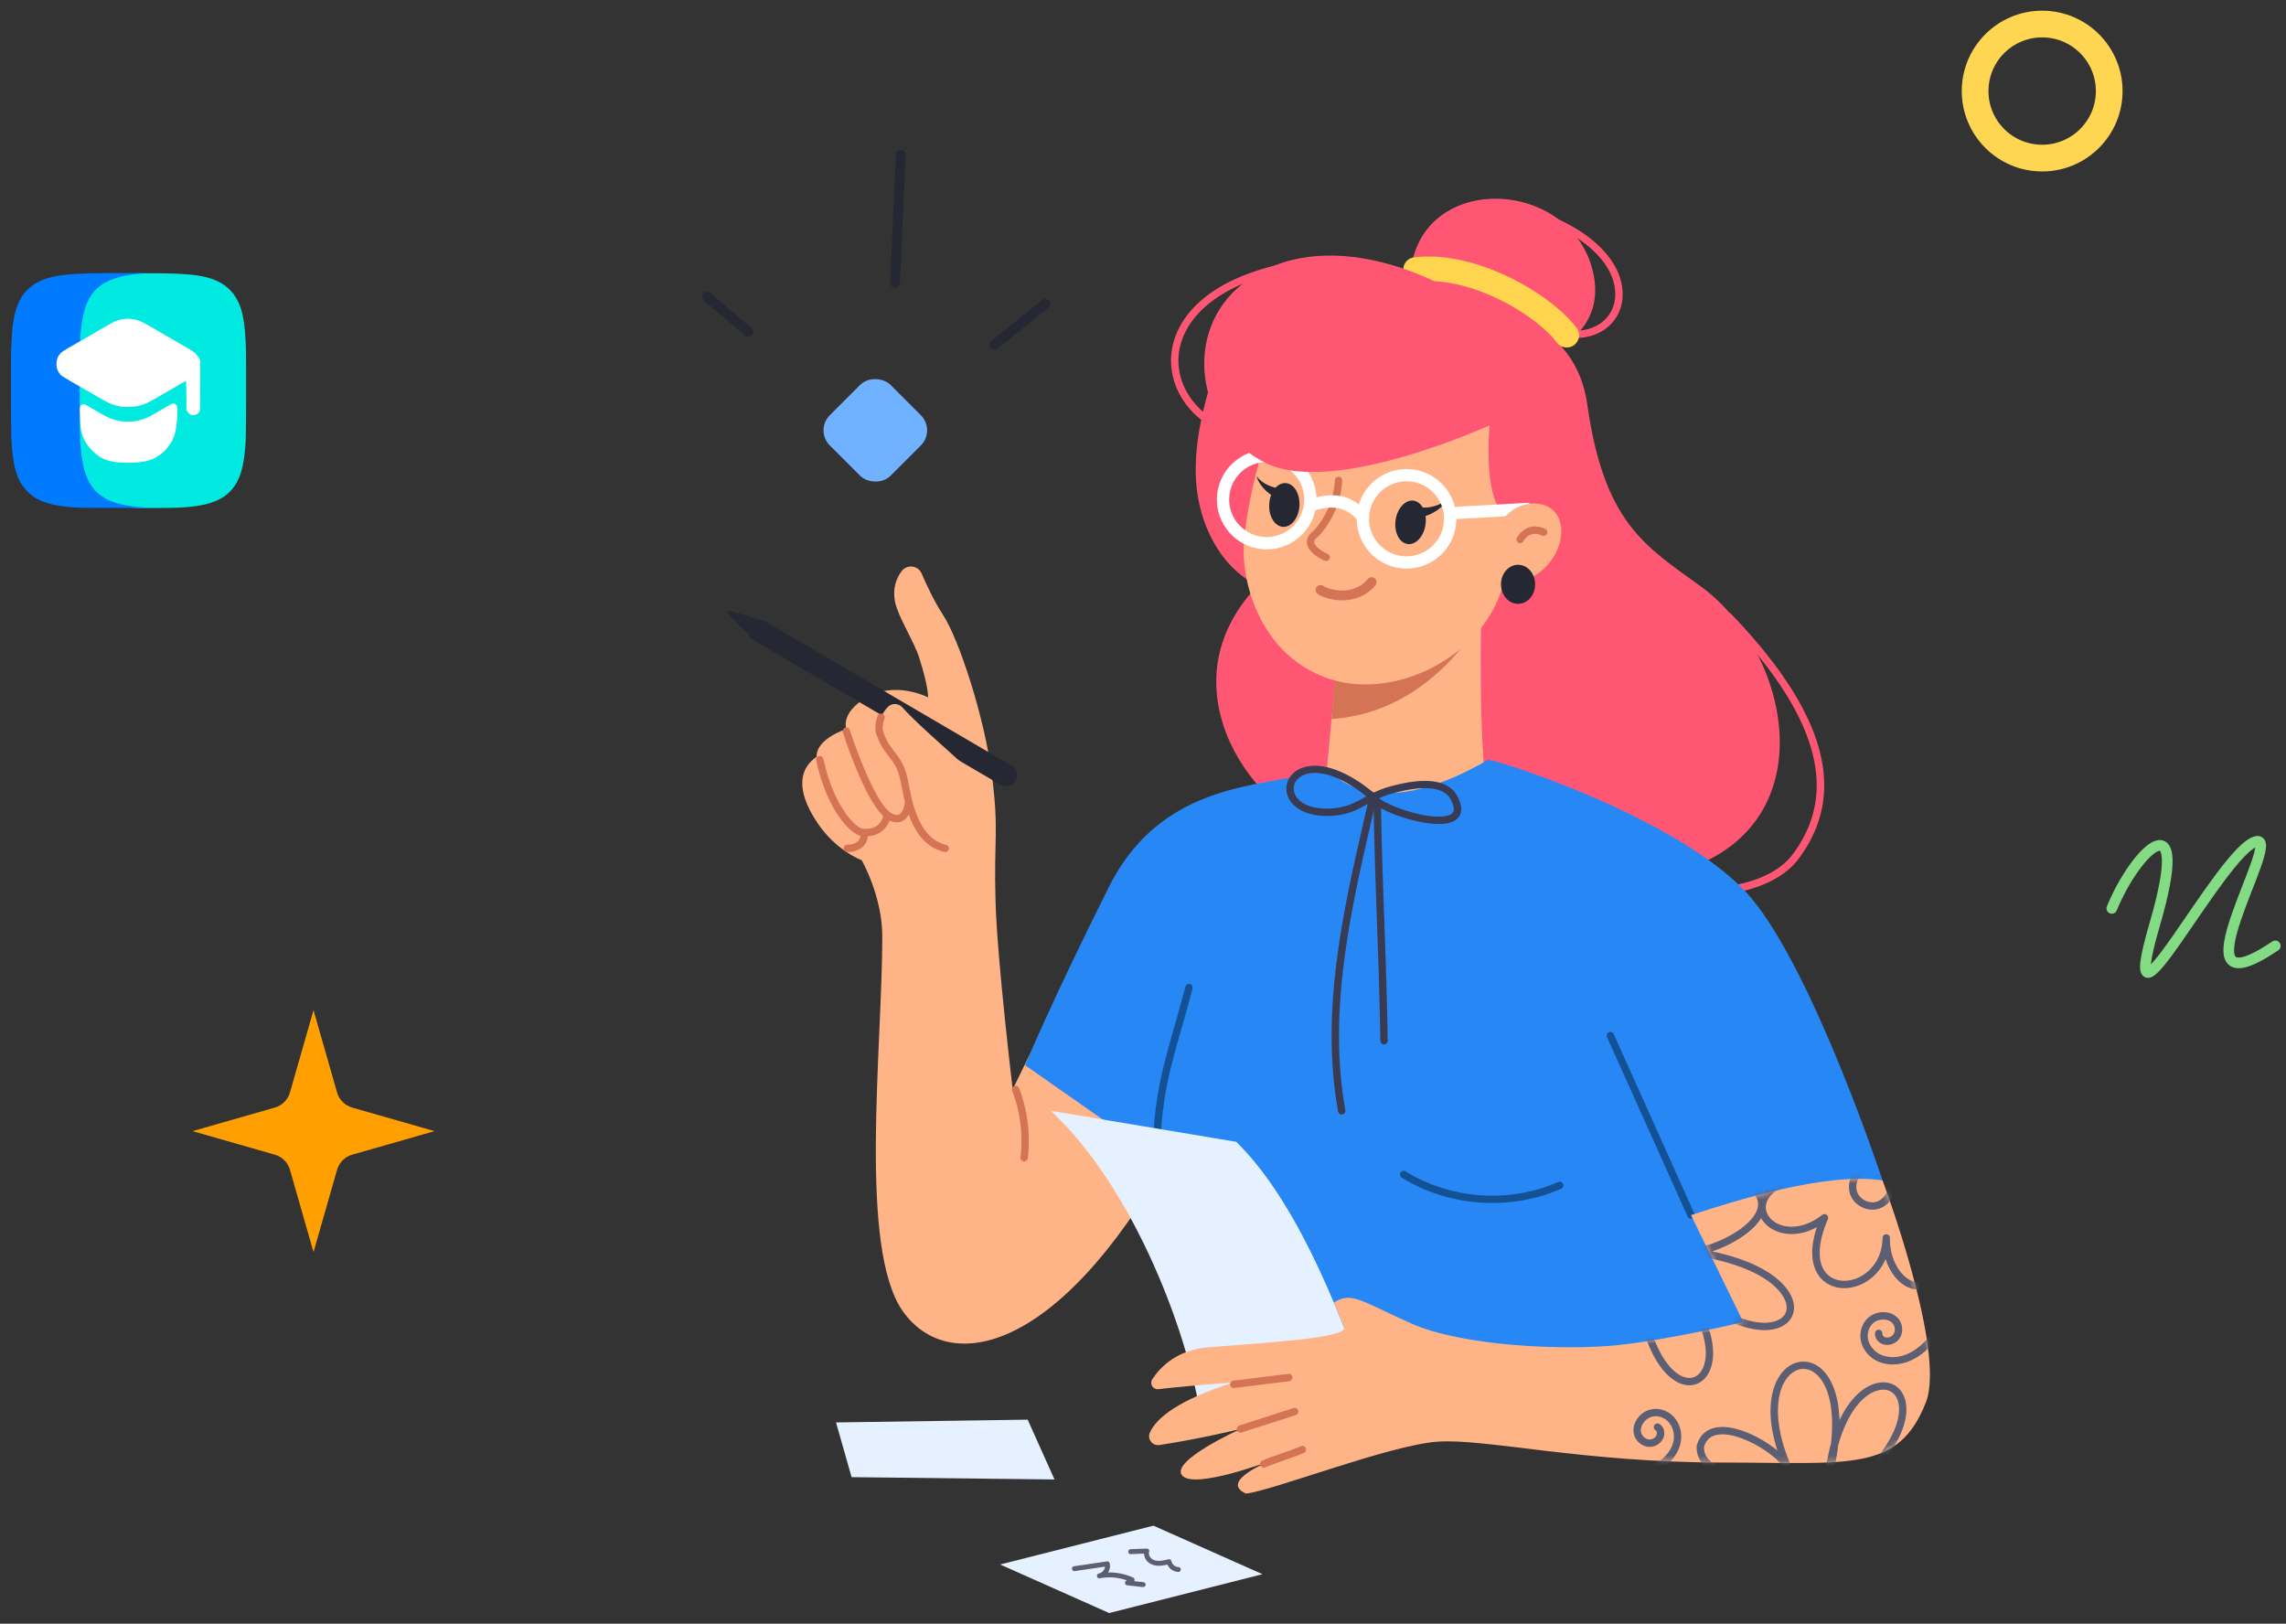 <?xml version="1.0" encoding="UTF-8"?>
<svg fill="none" version="1.1" viewBox="0 0 428 304" xml:space="preserve" xmlns="http://www.w3.org/2000/svg"><rect x="0" y="0" width="428" height="304" fill="#333333" stroke="none"/><mask id="a" x="215" y="220" width="147" height="60" style="mask-type:alpha" maskUnits="userSpaceOnUse"><path d="M352.471 221.009s11.927 31.806 8.112 41.529c-5.161 13.165-14.248 11.285-37.961 11.285-26.268 0-44.488-4.544-53.483-3.91-8.995.639-30.804 9.162-35.86 9.718-5.212-2.343 4.711-6.171 4.711-6.171s-14.442 5.5-16.671 2.766c-2.229-2.738 10.939-8.684 10.939-8.684s-7.565 1.843-15.177 3.001c-1.259.192-2.298-1.057-1.824-2.238 1.14-2.831 5.593-6.314 15.728-9.48-6.66.46-11.486.961-14.097 1.259-1.02.115-1.705-1.006-1.144-1.865 1.457-2.238 4.564-5.496 10.484-5.969 11.16-.891 25.689-1.746 25.436-3.658l-1.921-4.723c3.309-2.164 5.231-.184 14.557 3.947 9.606 4.255 28.612 5.041 38.54 4.025 9.932-1.02 23.551-4.328 23.551-4.328l-9.785-20.016c8.062-2.633 25.44-8.156 35.865-6.488Z" fill="#FFB487"/></mask><g><path d="m394.9 17.049c0 6.93-5.62 12.549-12.554 12.549s-12.553-5.62-12.553-12.55c0-6.929 5.619-12.548 12.553-12.548s12.554 5.619 12.554 12.549z" stroke="#ffd652" stroke-width="5"/><path d="m395.39 170.07c4.516-11.035 15.054-21.068 8.029 3.01-7.778 26.661 12.652-14.267 19.068-15.55 5.017-1.004-16.559 33.107 3.512 19.563" stroke="#83db83" stroke-linecap="round" stroke-linejoin="round" stroke-width="2"/><rect transform="rotate(-44.991 173.54 -143.88)" width="16.055" height="16.055" rx="4" fill="#70b2ff"/><path d="m319.18 167.62c-4.458 0-8.866-0.896-12.24-2.624l0.63-1.227c8.002 4.099 22.798 3.162 28.014-3.745 8.899-11.767 4.762-26.264-12.639-44.309l0.992-0.956c17.954 18.619 22.123 33.695 12.751 46.097-3.471 4.586-10.549 6.764-17.508 6.764zm-24.268-104.33c-3.879 0-8.365-1.907-12.704-5.523a0.686 0.686 0 0 1-0.087-0.97 0.686 0.686 0 0 1 0.969-0.087c5.677 4.733 11.51 6.369 15.605 4.384 2.408-1.167 3.806-3.497 3.728-6.226-0.138-4.99-4.758-9.87-12.36-13.055a0.69 0.69 0 0 1-0.368-0.9 0.69 0.69 0 0 1 0.901-0.368c8.117 3.4 13.054 8.74 13.205 14.29 0.092 3.286-1.594 6.093-4.504 7.504-1.328 0.639-2.808 0.951-4.385 0.951zm-66.38 2.471c-2.523 7.853-5.079 15.926-4.601 24.16 0.478 8.235 4.684 16.786 12.268 20.039 4.325 1.852 9.248 1.806 13.89 1.048 4.412-5.381 6.582-12.54 5.897-19.464-0.68-6.925-4.21-13.523-9.588-17.939" fill="#ff5773"/><path d="m236.97 82.65c-9.129-0.023-16.708-5.882-17.632-13.638-0.814-6.851 3.898-15.536 19.567-19.354a0.69 0.69 0 0 1 0.832 0.505 0.686 0.686 0 0 1-0.506 0.832c-14.796 3.607-19.268 11.589-18.523 17.852 0.841 7.062 7.832 12.401 16.262 12.42a0.692 0.692 0 0 1 0 1.383z" fill="#ff5773"/><path d="m192.66 197.7-3.056 6.249s-2.887-24.078-3.209-35.027c-0.363-12.287 0.69-13.073-0.698-23.917-1.393-10.84-6.182-25.355-9.087-29.798-1.655-2.532-3.107-5.625-4.054-7.826-0.676-1.571-2.804-1.778-3.797-0.386-0.96 1.347-1.691 3.249-1.177 5.712 0.607 2.881 3.512 7.287 4.514 10.421 1.829 5.712 1.659 7.435 1.659 7.435s-5.97-3.111-11.408-0.028c-5.111 2.9-3.884 5.965-3.884 5.965s-5.653 1.736-5.575 5.192c-2.974 2.008-4.215 5.891 0.193 12.429 3.521 5.229 8.241 6.92 8.241 6.92s3.866 6.695 3.866 14.249c0 21.041-4.495 58.379 3.847 70.207 8.172 11.583 28.552 9.006 50.187-29.564 19.47-34.715-5.635-26.977-5.635-26.977z" fill="#ffb487"/><path d="m264.13 55.693c-2.556-23.857 29.913-23.797 34.169-4.586 4.1 18.513-27.514 22.63-36.853 8.248" fill="#ff5773"/><path d="m267.24 59.93c12.934-4.416 27.799 0.592 29.931 15.728 3.117 22.093 10.71 26.527 21.167 34.058 19.364 13.946 25.748 54.79-17.908 55.369-55.67 0.74-51.079-10.766-55.997-11.823-9.565-2.049-30.423-28.603-3.351-48.55 26.806-19.754 26.158-44.782 26.158-44.782z" fill="#ff5773"/><path d="m231.79 179.6c0.537 5.992 8.682-0.804 11.468 0.179 6.945 2.45 29.333-22.359 35.373-30.294-2.022-9.801-1.255-37.1-1.255-37.1l-27.412 15.122-1.503 16.101c-0.065 2.348-15.15 5.95-16.009 7.003-0.58 2.49-2.39 28.691-0.662 28.989z" fill="#ffb487"/><path d="m274.22 120.53c-0.11-0.873-0.211-1.682-0.299-2.417l-10.217 2.127-13.734 6.374-0.662 8.004c13.384-0.896 21.635-9.847 24.912-14.088z" fill="#d47455"/><path d="m242.33 72.595c-5.502 5.753-8.963 21.702-9.45 29.362-0.437 5.762 2.248 20.002 15.237 24.872 12.341 4.632 28.598-3.455 32.822-15.852l4.96-13.266s-8.871 3.479-6.941-19.023c-11.532-9.075-29.425-15.108-36.628-6.093z" fill="#ffb487"/><g fill="#252833"><path d="m266.9 98.18c0.309-2.243-0.697-4.234-2.246-4.447s-3.055 1.433-3.364 3.675c-0.308 2.243 0.697 4.233 2.246 4.447 1.55 0.213 3.056-1.433 3.364-3.675z"/><path d="m271.15 93.416a7.53 7.53 0 0 1-1.228 1.43 8.017 8.017 0 0 1-1.581 1.135 7.684 7.684 0 0 1-1.875 0.749c-0.666 0.188-1.36 0.257-2.064 0.289a1.16 1.16 0 0 1-1.218-1.107 1.16 1.16 0 0 1 1.457-1.181l0.032 9e-3c0.511 0.138 1.044 0.262 1.591 0.28a6.254 6.254 0 0 0 1.673-0.115 7.206 7.206 0 0 0 1.668-0.537 7.401 7.401 0 0 0 1.545-0.951zm-27.865 1.306c0.144-2.259-1.005-4.171-2.566-4.271-1.56-0.1-2.942 1.65-3.085 3.91-0.144 2.259 1.004 4.171 2.565 4.271s2.942-1.65 3.086-3.91z"/><path d="m235.26 89.129c0.303 0.441 0.699 0.795 1.112 1.098 0.419 0.299 0.865 0.538 1.324 0.73 0.464 0.19 0.938 0.327 1.42 0.428 0.239 0.055 0.488 0.083 0.722 0.124l0.731 0.069 0.041 5e-3a1.17 1.17 0 1 1-0.62 2.214l-0.791-0.386c-0.257-0.147-0.515-0.28-0.758-0.44a9.705 9.705 0 0 1-1.379-1.058 7.77 7.77 0 0 1-1.108-1.29c-0.308-0.47-0.565-0.966-0.694-1.494z"/></g><path d="m248.29 105.03a0.694 0.694 0 0 1-0.285-0.059c-0.915-0.414-3.061-1.558-3.305-3.217-0.078-0.528 0.018-1.319 0.906-2.09 1.562-1.356 4.118-5.207 4.315-9.756a0.688 0.688 0 0 1 1.375 0.06c-0.221 5.018-2.988 9.172-4.79 10.738-0.505 0.437-0.459 0.749-0.445 0.851 0.092 0.643 1.126 1.534 2.509 2.159a0.694 0.694 0 0 1 0.345 0.915 0.685 0.685 0 0 1-0.625 0.399zm2.987 7.361c-1.962 0-3.709-0.593-4.559-1.181a0.921 0.921 0 0 1-0.239-1.277 0.92 0.92 0 0 1 1.278-0.239c0.979 0.67 5.547 2.058 8.328-1.282a0.924 0.924 0 0 1 1.296-0.12 0.923 0.923 0 0 1 0.12 1.296c-1.761 2.118-4.118 2.803-6.224 2.803z" fill="#d47455"/><path d="m246.37 85.187a0.69 0.69 0 0 1-0.437-0.157c-3.833-3.129-8.999-2.26-9.055-2.251a0.691 0.691 0 0 1-0.239-1.36c0.239-0.042 5.847-0.979 10.163 2.54 0.294 0.24 0.34 0.676 0.096 0.97a0.643 0.643 0 0 1-0.528 0.258z" fill="#252833"/><path d="m248.46 143.62c-8.508 4.26-29.968 0.717-40.87 22.488-10.903 21.771-15.669 33.327-15.669 33.327l24.393 17.056 12.295 30.695 102.73 22.984 21.129-49.157s-12.769-38.676-24.489-52.755c-11.721-14.079-45.228-25.341-49.346-26.021-22.656 13.215-30.171 1.383-30.171 1.383z" fill="#2787f5"/><path d="m316.6 228.18a0.691 0.691 0 0 1-0.63-0.409l-15.103-33.626a0.689 0.689 0 0 1 1.255-0.565l15.103 33.626a0.689 0.689 0 0 1-0.345 0.91 0.596 0.596 0 0 1-0.28 0.064zm-100.12-10.741h-9e-3a0.689 0.689 0 0 1-0.68-0.699c0.156-10.729 1.737-16.289 4.132-24.712 0.611-2.159 1.305-4.604 2.031-7.333a0.69 0.69 0 0 1 1.333 0.349 391.23 391.23 0 0 1-2.036 7.357c-2.362 8.316-3.925 13.807-4.077 24.353a0.704 0.704 0 0 1-0.694 0.685z" fill="#135094"/><path d="m251.2 208.66a0.689 0.689 0 0 1-0.675-0.57c-3.397-18.913 1.02-38 5.29-56.458l0.253-1.094-0.124 0.069c-1.857 1.011-3.608 1.967-6.591 2.132-5.052 0.285-7.593-1.778-8.287-3.8-0.589-1.723 0.036-3.529 1.594-4.604 2.519-1.737 7.644-1.562 14.516 4.076a20.434 20.434 0 0 1 2.298-0.938c7.051-2.104 11.656-1.58 13.338 1.512 0.864 1.59 1.002 2.877 0.405 3.828-0.671 1.07-2.174 1.557-4.472 1.442-3.535-0.174-8.945-1.87-11.28-3.639l-0.308 1.328c-4.238 18.325-8.622 37.275-5.276 55.907a0.687 0.687 0 0 1-0.556 0.8c-0.042 4e-3 -0.083 9e-3 -0.125 9e-3zm6.996-59.206c1.669 1.3 6.78 3.235 10.613 3.423 1.687 0.083 2.868-0.207 3.236-0.8 0.386-0.615-0.032-1.663-0.451-2.435-1.682-3.097-7.294-2.173-11.711-0.855-0.611 0.207-1.168 0.432-1.687 0.667zm-12.006-4.742c-1.149 0-2.073 0.285-2.753 0.753-1.052 0.726-1.461 1.884-1.075 3.024 0.528 1.548 2.624 3.115 6.903 2.872 2.675-0.152 4.22-0.993 6.008-1.967 0.179-0.096 0.363-0.198 0.547-0.299-4.031-3.207-7.295-4.383-9.63-4.383z" fill="#393b52"/><path d="m259.12 195.54a0.69 0.69 0 0 1-0.689-0.68c-0.097-7.283-0.363-14.855-0.625-22.184-0.258-7.334-0.529-14.916-0.625-22.212a0.69 0.69 0 1 1 1.379-0.019c0.096 7.283 0.363 14.856 0.625 22.185 0.257 7.333 0.528 14.915 0.625 22.212a0.69 0.69 0 0 1-0.68 0.698z" fill="#393b52"/><g fill="#d47455"><path d="m167.91 153.95c-0.377 0-0.814-0.078-1.31-0.29-3.948-1.668-8.306-15.025-8.793-16.546a0.686 0.686 0 0 1 0.446-0.864 0.686 0.686 0 0 1 0.864 0.446c1.264 3.956 5.162 14.488 8.016 15.696 0.814 0.345 1.177 0.115 1.296 0.037 0.786-0.496 1.025-2.174 1.048-2.725a0.69 0.69 0 0 1 1.379 0.051c-9e-3 0.289-0.152 2.858-1.682 3.832a2.31 2.31 0 0 1-1.264 0.363z"/><path d="m162.13 156.56a7.21 7.21 0 0 1-0.809-0.046c-1.939-0.207-6.421-4.567-8.503-14.143a0.685 0.685 0 0 1 0.529-0.818 0.685 0.685 0 0 1 0.818 0.528c2.05 9.434 6.334 12.963 7.303 13.064 2.193 0.234 3.48-0.634 4.041-2.734a0.687 0.687 0 0 1 0.845-0.487 0.688 0.688 0 0 1 0.488 0.845c-0.474 1.774-1.683 3.791-4.712 3.791z"/><path d="m158.74 159.51h-0.11a0.688 0.688 0 0 1-0.676-0.703c9e-3 -0.381 0.322-0.698 0.703-0.675 0.492 9e-3 1.214-0.065 1.77-0.474 0.459-0.335 0.721-0.873 0.653-1.341a0.688 0.688 0 0 1 0.583-0.781 0.692 0.692 0 0 1 0.782 0.583c0.138 0.974-0.336 2.013-1.209 2.647-0.657 0.487-1.522 0.744-2.496 0.744z"/></g><path d="m190.15 203.96a27.105 27.105 0 0 1 1.6 12.797z" fill="#ffb487"/><path d="m191.75 217.44c-0.028 0-0.056 0-0.083-4e-3a0.689 0.689 0 0 1-0.602-0.768 26.325 26.325 0 0 0-1.558-12.466 0.69 0.69 0 0 1 1.287-0.496 27.748 27.748 0 0 1 1.64 13.123 0.692 0.692 0 0 1-0.684 0.611z" fill="#d47455"/><path d="m167.58 53.91h-0.042a0.92 0.92 0 0 1-0.878-0.96l1.058-23.986a0.92 0.92 0 1 1 1.838 0.083l-1.057 23.985a0.92 0.92 0 0 1-0.919 0.878zm18.615 11.56a0.918 0.918 0 0 1-0.58-1.631l9.538-7.687a0.919 0.919 0 0 1 1.153 1.429l-9.537 7.687a0.894 0.894 0 0 1-0.574 0.203zm-46.097-2.422a0.926 0.926 0 0 1-0.598-0.22l-7.726-6.59a0.919 0.919 0 1 1 1.195-1.397l7.726 6.594c0.386 0.331 0.432 0.91 0.101 1.296a0.936 0.936 0 0 1-0.698 0.317z" fill="#252833"/><path d="m237.16 102.85c-5.139 0-9.322-4.181-9.322-9.318s4.183-9.319 9.322-9.319c5.138 0 9.321 4.182 9.321 9.319s-4.178 9.318-9.321 9.318zm0-16.344a7.028 7.028 0 0 0-7.024 7.021c0 3.874 3.149 7.021 7.024 7.021a7.027 7.027 0 0 0 7.023-7.02 7.028 7.028 0 0 0-7.023-7.022zm26.18 19.948c-5.138 0-9.321-4.181-9.321-9.319 0-5.137 4.183-9.318 9.321-9.318 5.139 0 9.322 4.181 9.322 9.318 0 5.138-4.183 9.319-9.322 9.319zm0-16.34a7.028 7.028 0 0 0-7.023 7.021 7.027 7.027 0 0 0 7.023 7.021c3.875 0 7.024-3.147 7.024-7.02a7.028 7.028 0 0 0-7.024-7.022z" fill="#fff"/><path d="m271.69 97.23a1.144 1.144 0 0 1-1.144-1.084 1.144 1.144 0 0 1 1.084-1.209l14.217-0.786a1.148 1.148 0 1 1 0.124 2.293l-14.217 0.786z" fill="#fff"/><path d="m293.34 65.061a2.287 2.287 0 0 1-1.825-0.9c-4.182-5.455-16.491-12.61-26.268-11.405a2.3 2.3 0 0 1-0.565-4.563c11.541-1.424 25.533 6.709 30.483 13.17a2.298 2.298 0 0 1-0.428 3.22c-0.418 0.326-0.91 0.478-1.397 0.478z" fill="#ffd54f"/><path d="m197.43 276.99-37.988-0.432-2.919-10.247 35.888-0.515zm34.018-63.218c10.066 9.824 18.486 28.231 25.67 50.039l-31.99 3.726c-1.976-16.652-12.718-45.017-28.382-59.569z" fill="#e5f1ff"/><path d="m188.34 147.2a2.05 2.05 0 0 1-1.043-0.285l-46.166-27.027a2.075 2.075 0 0 1-0.74-2.831 2.07 2.07 0 0 1 2.832-0.739l46.165 27.027a2.073 2.073 0 0 1 0.74 2.831 2.075 2.075 0 0 1-1.788 1.024z" fill="#252833"/><path d="m136.33 114.35c0.828 0.161 1.623 0.381 2.418 0.597l1.177 0.354c0.386 0.129 0.767 0.262 1.149 0.4 0.377 0.142 0.8 0.211 1.2 0.312a2.11 2.11 0 0 1 1.029 0.598c0.285 0.298 0.533 0.652 0.74 1.075 0.202 0.432 0.377 0.91 0.446 1.567a0.315 0.315 0 0 1-0.188 0.317 4.73 4.73 0 0 1-1.595 0.344 4.164 4.164 0 0 1-1.297-0.151 2.114 2.114 0 0 1-1.011-0.63c-0.28-0.303-0.538-0.643-0.841-0.909-0.299-0.272-0.597-0.543-0.892-0.828l-0.864-0.873c-0.565-0.602-1.13-1.199-1.659-1.856a0.197 0.197 0 0 1 0.028-0.276c0.046-0.041 0.105-0.055 0.16-0.041z" fill="#252833"/><path d="m176.98 158.83c-6.338-1.498-7.041-10.178-7.878-13.509-0.956-3.814-3.318-4.503-4.431-8.271-0.478-1.617 0.418-3.478 1.535-4.668 0.75-0.8 2.027-0.749 2.758 0.069 3.273 3.675 10.025 9.189 12.263 11.597" fill="#ffb487"/><path d="m176.98 158.83c-6.338-1.498-7.041-10.178-7.878-13.51-0.956-3.813-3.318-4.503-4.431-8.271-0.165-0.551-0.133-1.599 0.294-2.798" fill="#ffb487"/><path d="m176.98 159.52a0.66 0.66 0 0 1-0.161-0.019c-5.851-1.383-7.211-8.22-8.02-12.3-0.134-0.667-0.248-1.246-0.363-1.71-0.455-1.819-1.255-2.872-2.106-3.988-0.854-1.131-1.742-2.298-2.321-4.255-0.234-0.795-0.119-2.031 0.308-3.226a0.692 0.692 0 0 1 1.301 0.464c-0.368 1.039-0.404 1.958-0.285 2.376 0.506 1.714 1.278 2.734 2.096 3.814 0.892 1.176 1.816 2.394 2.344 4.489 0.124 0.496 0.244 1.089 0.377 1.778 0.749 3.759 1.999 10.049 6.986 11.23a0.683 0.683 0 0 1-0.156 1.347z" fill="#d47455"/><path d="m279.41 225.23c-5.939 0-11.868-1.599-16.961-4.742a0.688 0.688 0 0 1 0.722-1.172c8.485 5.239 19.433 6.002 28.562 1.981a0.693 0.693 0 0 1 0.91 0.354 0.694 0.694 0 0 1-0.354 0.91c-4.063 1.787-8.471 2.669-12.879 2.669z" fill="#135094"/><path d="m285.82 187.62c0.087-0.221 0.027-0.391-0.295-0.414l-1.057-0.069c-0.266-0.018-0.4 0.12-0.482 0.267 0 0-0.635 1.277-1.453 2.081-0.262 0.23-0.381 0.304-0.515 0.294-0.073-4e-3 -0.16-0.092-0.142-0.317l0.142-2.104c0.019-0.267-0.055-0.395-0.28-0.409l-1.664-0.11c-0.165-0.01-0.276 0.105-0.285 0.229-0.018 0.258 0.359 0.345 0.354 1.066l-0.106 1.563c-0.023 0.34-0.087 0.395-0.22 0.386-0.359-0.023-1.145-1.406-1.568-2.955-0.082-0.303-0.179-0.423-0.445-0.441l-1.071-0.074c-0.308-0.018-0.368 0.12-0.382 0.276-0.018 0.276 0.248 1.7 1.439 3.635 0.79 1.323 1.985 2.081 3.107 2.159 0.68 0.046 0.772-0.101 0.786-0.358l0.064-0.956c0.019-0.308 0.088-0.354 0.304-0.34 0.156 9e-3 0.427 0.11 1.011 0.758 0.671 0.768 0.772 1.103 1.172 1.131l1.057 0.069c0.308 0.018 0.464-0.124 0.4-0.428-0.074-0.303-0.395-0.758-0.809-1.305-0.225-0.303-0.575-0.648-0.68-0.808-0.143-0.216-0.092-0.294 0.032-0.474-9e-3 -4e-3 1.411-1.746 1.586-2.352z" clip-rule="evenodd" fill="#2787f5" fill-rule="evenodd"/><path d="m276.6 57.489c-6.835-5.468-28.7-15.963-43.753-4.499-11.674 8.891-8.949 27.372 4.266 33.75 13.214 6.378 43.646-7.922 43.646-7.922l-4.159-21.33z" fill="#ff5773"/><path d="m352.47 221.01s11.927 31.807 8.112 41.53c-5.161 13.164-14.248 11.285-37.961 11.285-26.268 0-44.488-4.545-53.483-3.911-8.995 0.639-30.804 9.163-35.86 9.719-5.212-2.344 4.711-6.171 4.711-6.171s-14.442 5.5-16.671 2.766c-2.229-2.739 10.939-8.684 10.939-8.684s-7.565 1.842-15.177 3c-1.259 0.193-2.298-1.057-1.824-2.238 1.14-2.83 5.593-6.313 15.728-9.479-6.66 0.459-11.486 0.96-14.097 1.259-1.02 0.115-1.705-1.006-1.144-1.866 1.457-2.237 4.564-5.495 10.484-5.969 11.16-0.891 25.689-1.746 25.436-3.657l-1.921-4.724c3.309-2.164 5.231-0.184 14.557 3.947 9.606 4.255 28.612 5.041 38.54 4.026 9.932-1.021 23.551-4.329 23.551-4.329l-9.785-20.016c8.062-2.632 25.44-8.156 35.865-6.488z" fill="#ffb487"/><g fill="#5c5e73" mask="url(#a)"><path d="m348.71 277.65a0.69 0.69 0 0 1-0.483-1.181c7.116-6.975 8.141-12.324 6.858-14.782-0.611-1.176-1.774-1.7-3.18-1.438-2.813 0.524-5.957 3.906-7.745 10.334-0.221 1.856-0.593 3.892-1.145 6.116l-1.356-0.244c0.258-2.316 0.653-4.369 1.145-6.18 0.878-7.747-1.057-12.043-3.36-13.449-1.374-0.841-2.891-0.685-4.16 0.427-2.702 2.362-3.714 8.634 0.115 17.318l-1.259 0.561c-1.131-2.509-7.938-6.883-12.084-6.575-1.59 0.114-2.583 0.877-3.02 2.334-0.018 0.946 0.281 1.732 0.91 2.394 1.352 1.41 3.912 1.92 5.856 1.925a0.69 0.69 0 1 1 0 1.379c-1.08-5e-3 -4.771-0.184-6.849-2.353-0.91-0.951-1.346-2.123-1.291-3.483l0.027-0.161c0.589-2.068 2.064-3.249 4.27-3.409 3.37-0.244 7.925 2.017 10.82 4.392-2.574-7.953-0.901-13.173 1.6-15.356 1.7-1.489 3.92-1.705 5.786-0.565 2.225 1.36 4.077 4.664 4.229 10.247 2.087-4.43 4.886-6.557 7.253-6.998 2.018-0.377 3.755 0.427 4.656 2.155 1.572 3.018 0.529 8.909-7.115 16.404a0.69 0.69 0 0 1-0.478 0.188zm-32.422-18.292c-0.202 0-0.409-0.014-0.621-0.046-3.171-0.469-7.234-4.668-9.133-15.048a0.693 0.693 0 0 1 1.361-0.249c1.77 9.677 5.405 13.551 7.979 13.932 1.218 0.179 2.234-0.404 2.868-1.64 1.719-3.345 0.115-10.509-7.464-18.334l0.993-0.96c9.192 9.497 17.19 11.887 20.729 10.09 1.158-0.588 1.678-1.585 1.466-2.817-0.455-2.642-4.812-7.577-18.279-9.327l0.179-1.365c2.868 0.368 10.314-2.803 12.314-6.456 0.726-1.323 0.625-2.522-0.308-3.667-1.09-0.762-2.717-1.006-4.597-0.684-2.293 0.39-4.582 1.59-5.442 2.853a0.693 0.693 0 0 1-0.956 0.184 0.69 0.69 0 0 1-0.184-0.956c1.067-1.567 3.677-2.977 6.348-3.437 2.289-0.39 4.316-0.041 5.708 0.984l0.12 0.11c1.347 1.603 1.526 3.432 0.515 5.279-1.568 2.858-5.755 5.331-9.34 6.493 10.314 2.137 14.704 6.442 15.274 9.764 0.312 1.82-0.511 3.419-2.202 4.278-3.222 1.636-9.142 0.515-16.234-4.884 3.571 5.716 4.049 10.623 2.583 13.486-0.791 1.544-2.137 2.417-3.677 2.417z"/><path d="m359.06 241.41a4.411 4.411 0 0 1-1.512-0.272c-2.023-0.735-3.682-2.821-4.514-5.417-1.071 2.546-3.052 4.158-4.927 4.894-2.652 1.043-5.355 0.602-7.06-1.158-1.195-1.236-2.758-4.062-0.878-9.705-3.424 1.87-6.522 1.471-8.444 0.322-1.82-1.089-2.753-2.904-2.445-4.733 0.441-2.628 3.282-4.678 7.786-5.62a0.691 0.691 0 0 1 0.285 1.351c-3.916 0.818-6.361 2.459-6.706 4.499-0.211 1.259 0.478 2.532 1.797 3.322 1.866 1.121 5.139 1.332 8.72-1.429a0.689 0.689 0 0 1 1.057 0.818c-1.967 4.576-2.032 8.303-0.17 10.219 1.31 1.351 3.442 1.668 5.566 0.832 2.289-0.901 4.771-3.368 4.854-7.577a0.698 0.698 0 0 1 0.703-0.676 0.688 0.688 0 0 1 0.675 0.703c-0.082 4.067 2.064 7.292 4.183 8.06 1.384 0.501 2.73-9e-3 3.907-1.471a0.689 0.689 0 0 1 0.97-0.105 0.687 0.687 0 0 1 0.106 0.969c-1.389 1.71-2.818 2.174-3.953 2.174zm-8.499-14.934c-1.659 0-3.309-0.988-4.013-2.509-0.836-1.81-0.229-4.149 1.379-5.325a0.695 0.695 0 0 1 0.966 0.147 0.694 0.694 0 0 1-0.148 0.965c-1.08 0.79-1.503 2.421-0.942 3.634s2.078 1.949 3.379 1.641c1.3-0.308 2.321-1.65 2.275-2.987a0.689 0.689 0 0 1 0.666-0.712c0.386 0 0.699 0.285 0.713 0.666 0.069 1.99-1.393 3.915-3.333 4.374a4.056 4.056 0 0 1-0.942 0.106zm3.805 28.981c-1.084 0-2.132-0.235-3.033-0.694-1.471-0.749-2.556-2.114-2.9-3.649-0.387-1.723 0.211-3.51 1.526-4.553 1.466-1.158 3.681-1.2 5.051-0.092 0.745 0.602 1.167 1.553 1.131 2.541-0.033 0.933-0.465 1.755-1.186 2.261-0.717 0.505-1.646 0.657-2.427 0.399-0.929-0.308-1.563-1.213-1.466-2.1a0.688 0.688 0 1 1 1.369 0.147c-0.027 0.249 0.216 0.543 0.529 0.648 0.368 0.12 0.841 0.037 1.2-0.216 0.363-0.257 0.583-0.684 0.597-1.18 0.019-0.561-0.211-1.094-0.62-1.425-0.86-0.694-2.381-0.648-3.328 0.101-0.887 0.703-1.305 1.976-1.039 3.171 0.258 1.139 1.071 2.159 2.183 2.724 1.232 0.625 2.882 0.713 4.417 0.23 1.343-0.422 2.648-1.259 3.875-2.481 1.848-1.843 3.121-4.117 3.677-6.58a0.683 0.683 0 0 1 0.823-0.519 0.687 0.687 0 0 1 0.519 0.822c-0.616 2.716-2.013 5.225-4.049 7.251-1.384 1.379-2.877 2.33-4.435 2.817a8.146 8.146 0 0 1-2.414 0.377zm-49.925 21.114c-2.022 0-4.003-0.405-5.832-1.195a0.689 0.689 0 1 1 0.547-1.264c2.316 1.002 4.904 1.314 7.482 0.91 1.71-0.271 3.153-0.832 4.289-1.668 1.296-0.956 2.201-2.339 2.417-3.703 0.198-1.232-0.142-2.486-0.914-3.369-0.805-0.918-2.082-1.332-3.172-1.029-1.163 0.322-2.1 1.526-2.045 2.629 0.027 0.523 0.322 1.024 0.786 1.341 0.409 0.276 0.887 0.354 1.305 0.212 0.418-0.143 0.768-0.474 0.883-0.841 0.101-0.313 4e-3 -0.685-0.212-0.809a0.685 0.685 0 0 1-0.248-0.942 0.685 0.685 0 0 1 0.942-0.248c0.773 0.45 1.131 1.489 0.832 2.422-0.253 0.781-0.924 1.442-1.751 1.727-0.832 0.285-1.756 0.147-2.528-0.377-0.818-0.556-1.337-1.456-1.388-2.412-0.087-1.76 1.25-3.524 3.052-4.025 1.618-0.45 3.415 0.119 4.578 1.452 1.039 1.185 1.498 2.863 1.236 4.494-0.28 1.737-1.36 3.409-2.964 4.595-1.315 0.969-2.96 1.613-4.891 1.92-0.8 0.115-1.604 0.18-2.404 0.18z"/></g><path d="m236.62 274.79a0.697 0.697 0 0 1-0.635-0.413 0.693 0.693 0 0 1 0.354-0.91c1.085-0.478 2.395-0.933 3.664-1.379 1.245-0.436 2.528-0.882 3.566-1.337a0.693 0.693 0 0 1 0.91 0.354 0.692 0.692 0 0 1-0.353 0.91c-1.085 0.478-2.395 0.933-3.664 1.378-1.245 0.437-2.528 0.883-3.567 1.337a0.648 0.648 0 0 1-0.275 0.06zm-4.362-6.561a0.7 0.7 0 0 1-0.657-0.478 0.692 0.692 0 0 1 0.446-0.868l10.13-3.258a0.69 0.69 0 1 1 0.423 1.314l-10.13 3.258a0.864 0.864 0 0 1-0.212 0.032z" fill="#d47455"/><path d="m207.67 302-20.422-9.089 28.704-7.269 20.417 9.084z" fill="#e5f1ff"/><path d="m214.02 297.14c-0.018 0-0.037 0-0.05-5e-3l-2.928-0.331a0.46 0.46 0 0 1-0.203-0.84l0.134-0.088a9.836 9.836 0 0 0-5.01-0.395l-0.065 0.014a0.46 0.46 0 0 1-0.16-0.905c0.018-5e-3 0.036-5e-3 0.055-0.01 0.331-0.068 0.643-0.289 0.855-0.615 0.133-0.207 0.216-0.432 0.243-0.653l-5.699 0.837a0.459 0.459 0 0 1-0.134-0.906l6.192-0.909a0.46 0.46 0 0 1 0.514 0.344c0.138 0.57 0.028 1.195-0.303 1.732a10.695 10.695 0 0 1 4.693 0.952 0.46 0.46 0 0 1 0.267 0.381 0.447 0.447 0 0 1-0.074 0.285l1.737 0.197a0.46 0.46 0 0 1 0.405 0.51 0.486 0.486 0 0 1-0.469 0.405zm6.591-2.835h-0.014c-0.873-0.028-1.673-0.598-2.027-1.379-1.116 0.258-2.334 0.4-3.327-0.243-0.644-0.418-1.034-1.117-1.053-1.815l-2.473 0.101a0.454 0.454 0 0 1-0.478-0.441 0.462 0.462 0 0 1 0.442-0.478l3.01-0.12a0.447 0.447 0 0 1 0.382 0.18 0.47 0.47 0 0 1 0.073 0.418c-0.147 0.464 0.115 1.075 0.593 1.387 0.809 0.524 1.935 0.299 3.02 0.023a0.466 0.466 0 0 1 0.358 0.055c0.106 0.065 0.18 0.175 0.207 0.299 0.12 0.598 0.694 1.08 1.301 1.098 0.253 0.01 0.45 0.221 0.446 0.474a0.458 0.458 0 0 1-0.46 0.441z" fill="#5c5e73"/><path d="m231.01 259.87a0.693 0.693 0 0 1-0.685-0.607 0.688 0.688 0 0 1 0.602-0.767l10.254-1.268a0.688 0.688 0 1 1 0.17 1.364l-10.254 1.269c-0.032 4e-3 -0.06 9e-3 -0.087 9e-3z" fill="#d47455"/><path d="m281.47 97.139c2.293-2.867 5.185-3.033 6.72-2.794 8.292 1.3 3.585 17.489-9.625 14.571 0.46-4.577 0.653-7.499 2.905-11.777z" fill="#ffb487"/><path d="m284.61 101.69a0.692 0.692 0 0 1-0.593-1.043c0.441-0.745 2.123-3.056 5.281-1.627 0.345 0.156 0.501 0.565 0.345 0.91s-0.565 0.501-0.91 0.345c-1.981-0.897-3.061 0.284-3.526 1.07a0.692 0.692 0 0 1-0.597 0.345z" fill="#d47455"/><path d="m284.22 113.06c1.765 0 3.195-1.639 3.195-3.662s-1.43-3.662-3.195-3.662c-1.764 0-3.194 1.639-3.194 3.662s1.43 3.662 3.194 3.662z" fill="#252833"/><path d="m255.2 98.038a1.16 1.16 0 0 1-0.915-0.45c-1.985-2.592-4.775-3.198-8.531-1.861a1.146 1.146 0 0 1-1.466-0.699 1.145 1.145 0 0 1 0.699-1.465c4.752-1.691 8.494-0.81 11.128 2.628a1.147 1.147 0 0 1-0.915 1.847z" fill="#fff"/></g><g transform="translate(49.721 5.375)"><path d="m-24.899 89.677c-3.3-0.44-5.35-1.23-6.84-2.63-2.3-2.17-3.21-5.7-3.25-12.7v-1.78l0.2 0.02 0.21 0.02 0.04 0.81c0.05 1.21 0.22 2.05 0.57 2.93 0.51 1.28 1.64 2.66 2.83 3.46 0.67 0.45 0.96 0.59 1.57 0.8 2.02 0.7 6.13 0.66 8.02-0.08 1.28-0.5 2.61-1.58 3.44-2.83 0.71-1.05 1.1-2.13 1.24-3.46 0.04-0.34 0.09-0.85 0.12-1.13 0.04-0.28 0.06-0.88 0.06-1.34 0-0.93-0.06-1.12-0.42-1.31l-0.19-0.1-0.97 0.56c-0.53 0.31-1.06 0.62-1.18 0.69-0.11 0.06-0.64 0.36-1.16 0.67-1.08 0.63-1.33 0.75-2.19 1.05-1.76 0.61-4.21 0.61-5.98 0-1.06-0.37-1.21-0.45-4.85-2.59-0.39-0.23-0.42-0.23-0.59-0.15-0.27 0.14-0.41 0.41-0.41 0.85v0.37h-0.41v-2.28l0.02-2.28-0.14-0.11c-0.08-0.07-0.13-0.17-0.13-0.29 0-0.17 0.02-0.19 0.19-0.19 0.19 0 0.59 0.22 3.77 2.08 2.21 1.3 2.91 1.6 4.32 1.85 0.81 0.14 2.25 0.08 3.08-0.13 1.25-0.32 1.56-0.47 4.51-2.19 1.09-0.63 2.5-1.45 3.14-1.83 0.91-0.53 1.22-0.68 1.39-0.68h0.22l0.04 5.48 0.18 0.29c0.21 0.33 0.56 0.59 0.87 0.65 0.29 0.05 0.74-0.21 0.99-0.55l0.18-0.26 0.02-4.51v-4.52l-0.16-0.37c-0.11-0.24-0.33-0.54-0.6-0.82-0.46-0.49-0.34-0.41-3.46-2.22-0.84-0.48-1.86-1.08-2.28-1.32s-1.12-0.65-1.55-0.9c-0.44-0.25-1.12-0.65-1.51-0.88-1.49-0.87-2.09-1.11-3.18-1.25-0.54-0.07-0.7-0.07-1.22 0-1.24 0.17-1.56 0.32-4.1 1.8-3.92 2.29-4.23 2.47-4.33 2.47-0.04 0-0.09 0.02-0.1 0.05-0.04 0.11-0.53 0.36-0.7 0.36-0.16 0-0.18-0.02-0.18-0.2s0.04-0.22 0.26-0.36c0.15-0.08 0.29-0.16 0.33-0.16 0.16 0 0.3-0.24 0.3-0.5 0-0.41 0.17-2.15 0.3-3.02 0.61-4.18 2.07-6.53 4.9-7.91 1.03-0.5 2.38-0.89 4.09-1.19 0.75-0.13 0.88-0.14 4.18-0.13 6.36 0.01 9.16 0.28 11.47 1.1 2.25 0.79 3.85 2.22 4.83 4.29 0.86 1.85 1.25 4.15 1.41 8.39 0.09 2.28 0.05 16.64-0.05 18.01-0.33 4.56-1 6.82-2.56 8.68-1.59 1.88-4.01 2.88-7.87 3.26-1.67 0.16-2.58 0.2-6.21 0.22-3.03 0.02-4.01 0-4.48-0.06zm-12.53-23.9c-0.13-0.07-0.17-0.13-0.17-0.29 0-0.19 0.01-0.21 0.18-0.21 0.1 0 0.26 0.04 0.36 0.09 0.15 0.08 0.18 0.13 0.18 0.3 0 0.2-0.01 0.21-0.19 0.21-0.11 0-0.27-0.05-0.36-0.1zm-0.81-0.51s-0.07-0.16-0.07-0.26c0-0.19-0.02-0.2-0.22-0.22-0.22-0.02-0.23-0.03-0.24-0.24l-0.02-0.23 0.23 0.02c0.22 0.02 0.23 0.03 0.24 0.24 0.02 0.2 0.03 0.22 0.22 0.22 0.24 0 0.33 0.09 0.33 0.34 0 0.19-0.01 0.2-0.2 0.2-0.11 0-0.23-0.03-0.27-0.07z" fill="#00eae2"/><path d="m-33.979 89.717c-4.77-0.16-7.55-0.78-9.52-2.13-0.61-0.41-1.63-1.45-2.04-2.07-1.22-1.84-1.76-4.03-2.03-8.3-0.1-1.54-0.14-14.16-0.06-16.87 0.13-4.13 0.38-6.18 1.02-8.1 0.94-2.84 2.93-4.72 5.9-5.57 2.65-0.76 5.65-0.94 14.89-0.93 2.98 0 4.28 0.02 3.55 0.05-5.08 0.19-8.48 1.48-10.2 3.87-0.32 0.44-0.83 1.38-1.06 1.95-0.5 1.22-0.88 3.09-1.1 5.34-0.12 1.28-0.12 1.56 0 1.52 0.06-0.02 0.09 0 0.09 0.07 0 0.11-0.07 0.16-2.51 1.59-1.19 0.7-1.58 1.15-1.82 2.09-0.18 0.7-0.02 1.4 0.49 2.11 0.3 0.43 0.6 0.63 2.44 1.7 1.19 0.69 1.34 0.79 1.34 0.93 0 0.1-0.06 0.1-0.24-0.02q-0.15-0.1-0.04 0.02c0.1 0.12 0.11 0.27 0.09 2.39-0.01 1.24 0 2.07 0.01 1.84 0.02-0.23 0.06-0.47 0.1-0.53 0.05-0.08 0.07 0.42 0.07 1.85 0 1.2-0.01 1.86-0.04 1.69-0.03-0.15-0.05-0.53-0.05-0.85s-0.02-0.59-0.05-0.6c-0.07-0.04-0.04 2.83 0.04 4.32 0.23 4.28 0.94 6.98 2.34 8.83 0.67 0.88 1.68 1.71 2.72 2.23 1.73 0.86 4.32 1.39 7.59 1.53 0.67 0.03-1.24 0.05-5.17 0.04-3.43 0-6.46 0-6.72-0.02zm-3.08-24.05s-0.08-0.07-0.18-0.12c-0.23-0.11-0.24-0.07-0.01 0.05 0.19 0.1 0.19 0.11 0.19 0.07z" fill="#007bff"/><path d="m-27.299 81.217c-1.21-0.08-2.44-0.37-3.19-0.75-1.54-0.78-3.03-2.4-3.66-3.97-0.42-1.05-0.56-2-0.62-4.09-0.05-1.67-0.03-1.77 0.35-2 0.29-0.18 0.5-0.15 0.97 0.13 2.86 1.68 3.26 1.9 3.82 2.17 2.06 0.99 4.58 1.14 6.65 0.42 0.86-0.3 1.11-0.42 2.19-1.05 0.53-0.3 1.05-0.61 1.16-0.67 0.11-0.07 0.64-0.37 1.17-0.68 1.04-0.61 1.21-0.66 1.56-0.44 0.33 0.2 0.38 0.36 0.38 1.47 0 0.55-0.02 1.23-0.06 1.51-0.03 0.28-0.08 0.79-0.12 1.13-0.27 2.49-1.59 4.53-3.79 5.85-1.4 0.84-3.75 1.17-6.83 0.97z" fill="#fff"/><path d="m-13.849 72.337c-0.23-0.05-0.6-0.35-0.78-0.65l-0.18-0.29-0.02-2.75c-0.02-2.35-0.03-2.74-0.1-2.71-0.08 0.03-1.93 1.1-5.02 2.9-2.1 1.23-2.62 1.47-3.79 1.77-0.82 0.21-2.58 0.27-3.43 0.12-1.39-0.24-2.15-0.56-4.3-1.82-0.85-0.5-2.05-1.2-2.66-1.55-2.33-1.33-2.78-1.59-2.9-1.68-0.07-0.06-0.27-0.18-0.45-0.26-0.18-0.09-0.39-0.23-0.48-0.3-0.08-0.08-0.2-0.16-0.25-0.17s-0.15-0.11-0.21-0.2c-0.05-0.09-0.18-0.26-0.27-0.38-0.26-0.34-0.42-0.81-0.45-1.37-0.06-0.92 0.2-1.65 0.8-2.26 0.26-0.26 0.63-0.51 1.5-1.02 0.63-0.37 1.16-0.67 1.18-0.67 0.01 0 0.14-0.07 0.28-0.16 0.14-0.08 0.4-0.24 0.58-0.33s0.64-0.36 1.02-0.58c3.67-2.15 5.1-2.97 5.42-3.11 0.58-0.26 1.09-0.4 1.86-0.51 0.66-0.09 0.76-0.09 1.43 0 1.18 0.16 1.74 0.38 3.26 1.26 0.39 0.23 1.08 0.63 1.51 0.88s1.13 0.66 1.55 0.9 1.45 0.84 2.28 1.32c3.12 1.81 3 1.73 3.46 2.22 0.27 0.28 0.5 0.59 0.6 0.82l0.17 0.36v4.61c0 3.2-0.02 4.66-0.06 4.78-0.24 0.62-0.9 0.96-1.58 0.82z" fill="#fff"/><path d="m8.978 183.75 4.41 15.41c0.39 1.37 1.46 2.43 2.83 2.83l15.41 4.41-15.41 4.41c-1.37 0.39-2.43 1.46-2.83 2.83l-4.41 15.41-4.41-15.41c-0.39-1.37-1.46-2.43-2.83-2.83l-15.41-4.41 15.41-4.41c1.37-0.39 2.43-1.46 2.83-2.83z" fill="#ffa000"/></g></svg>
